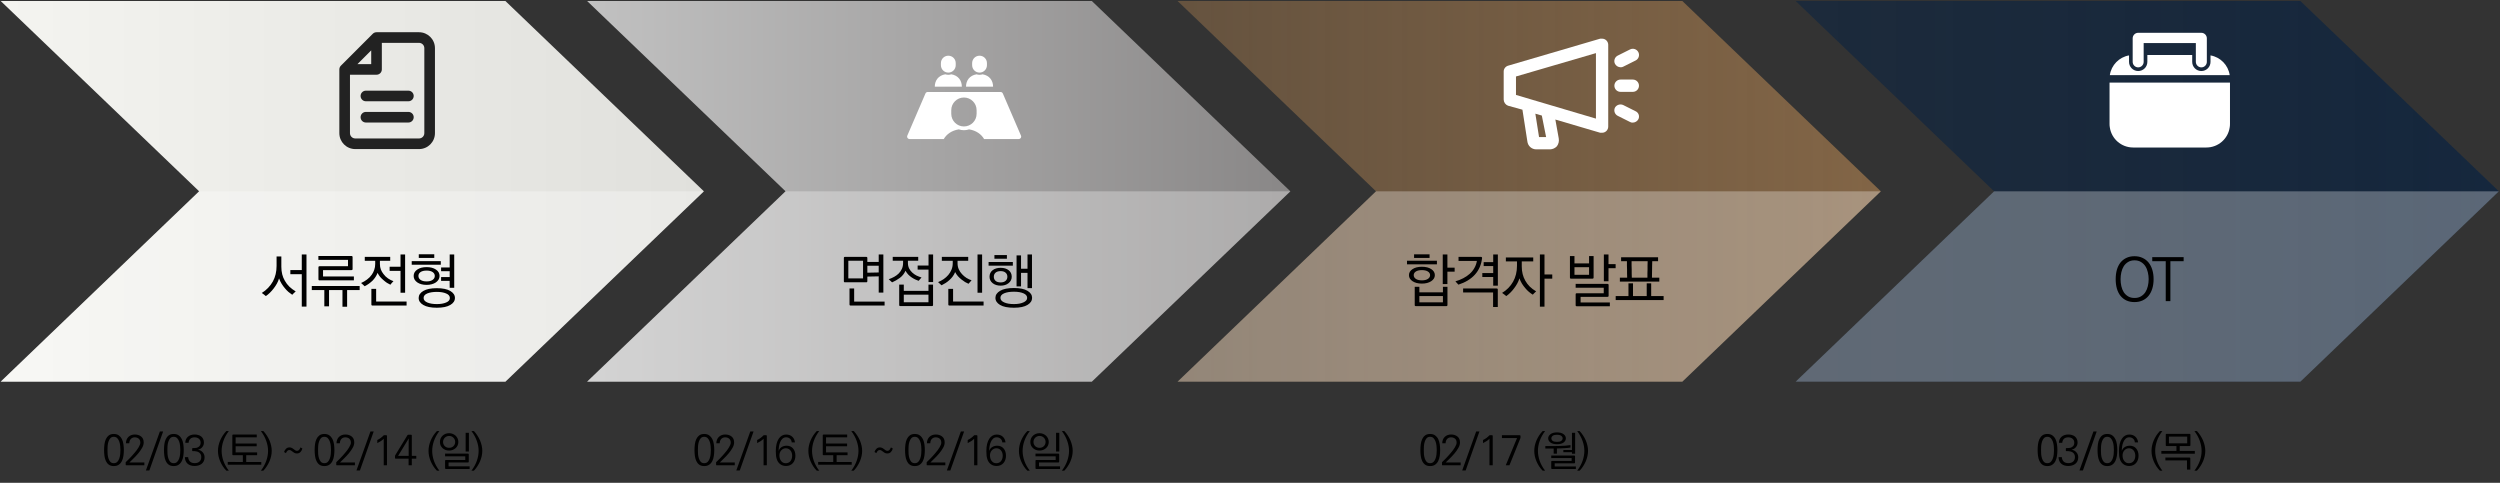 <svg width="2123" height="410" viewBox="0 0 2123 410" fill="none" xmlns="http://www.w3.org/2000/svg">
<rect x="0" y="0" width="2123" height="410" fill="#333333" stroke="none"/>
<path d="M597.739 162.46L597.694 162.5L429.196 324.093H0.602L169.06 162.5L169.105 162.46L0.602 0.868H429.196L597.739 162.46Z" fill="url(#paint0_linear_38_5)"/>
<path d="M1095.77 162.46L1095.73 162.5L927.186 324.093H498.592L667.05 162.5L667.095 162.46L498.592 0.868H927.186L1095.77 162.46Z" fill="url(#paint1_linear_38_5)"/>
<path d="M1597.2 162.46L1597.16 162.5L1428.65 324.093H1000.02L1168.48 162.5L1168.52 162.46L1000.02 0.868H1428.65L1597.2 162.46Z" fill="url(#paint2_linear_38_5)"/>
<path opacity="0.3" d="M597.694 162.5L429.196 324.092H0.602L169.06 162.5H597.694Z" fill="white"/>
<path opacity="0.3" d="M1095.73 162.5L927.186 324.092H498.592L667.05 162.5H1095.73Z" fill="white"/>
<path opacity="0.3" d="M1597.16 162.5L1428.65 324.092H1000.02L1168.48 162.5H1597.16Z" fill="white"/>
<path d="M2122.06 162.46L2122.02 162.5L1953.52 324.093H1524.88L1693.34 162.5L1693.39 162.46L1524.88 0.868H1953.52L2122.06 162.46Z" fill="url(#paint3_linear_38_5)"/>
<path opacity="0.3" d="M2122.02 162.5L1953.52 324.092H1524.88L1693.34 162.5H2122.02Z" fill="white"/>
<path d="M246.566 229.328H256.266V216.078H260.266V260.378H256.266V232.878H246.566V229.328ZM238.916 226.528C238.916 228.828 239.166 230.978 239.666 232.978C240.166 234.945 240.9 236.745 241.866 238.378C242.9 240.245 244.2 241.945 245.766 243.478C247.366 244.978 249.15 246.312 251.116 247.478C250.616 247.878 250.083 248.362 249.516 248.928C248.95 249.495 248.5 249.962 248.166 250.328C247.1 249.628 246.033 248.828 244.966 247.928C243.9 246.995 242.916 245.978 242.016 244.878C240.983 243.678 240.033 242.378 239.166 240.978C238.3 239.578 237.566 238.062 236.966 236.428C236.566 237.895 235.966 239.345 235.166 240.778C234.366 242.212 233.466 243.578 232.466 244.878C231.433 246.245 230.333 247.495 229.166 248.628C228 249.762 226.866 250.695 225.766 251.428C225.366 251.062 224.833 250.628 224.166 250.128C223.5 249.595 222.883 249.145 222.316 248.778C224.316 247.545 226.1 246.112 227.666 244.478C229.266 242.812 230.616 240.995 231.716 239.028C232.75 237.128 233.533 235.078 234.066 232.878C234.6 230.645 234.866 228.295 234.866 225.828V217.778H238.916V226.528ZM271.47 238.078C271.07 238.078 270.787 238.012 270.62 237.878C270.487 237.712 270.42 237.428 270.42 237.028V227.128C270.42 226.728 270.487 226.462 270.62 226.328C270.787 226.162 271.07 226.078 271.47 226.078H295.52V220.678H270.37V217.378H298.37C298.77 217.378 299.037 217.462 299.17 217.628C299.337 217.762 299.42 218.028 299.42 218.428V228.328C299.42 228.728 299.337 229.012 299.17 229.178C299.037 229.312 298.77 229.378 298.37 229.378H274.32V234.778H300.52V238.078H271.47ZM305.42 246.328H294.77V260.478H290.82V246.328H279.42V260.128H275.42V246.328H264.77V242.878H305.42V246.328ZM309.773 218.128H331.373V221.478H322.623V224.228C322.623 225.895 322.89 227.445 323.423 228.878C323.99 230.278 324.723 231.545 325.623 232.678C326.723 234.178 328.04 235.445 329.573 236.478C331.107 237.512 332.623 238.278 334.123 238.778C333.657 239.245 333.173 239.762 332.673 240.328C332.173 240.895 331.79 241.378 331.523 241.778C330.623 241.378 329.64 240.845 328.573 240.178C327.54 239.478 326.523 238.678 325.523 237.778C324.557 236.978 323.64 236.078 322.773 235.078C321.94 234.045 321.223 232.928 320.623 231.728C320.157 232.995 319.557 234.178 318.823 235.278C318.123 236.345 317.323 237.345 316.423 238.278C315.423 239.245 314.34 240.145 313.173 240.978C312.04 241.778 310.873 242.478 309.673 243.078C309.373 242.745 308.89 242.295 308.223 241.728C307.59 241.162 307.057 240.695 306.623 240.328C308.39 239.562 310.073 238.578 311.673 237.378C313.307 236.178 314.673 234.778 315.773 233.178C316.64 231.945 317.323 230.578 317.823 229.078C318.357 227.578 318.623 225.945 318.623 224.178V221.478H309.773V218.128ZM340.123 216.078H344.023V248.578H340.123V230.028H330.873V226.528H340.123V216.078ZM316.423 259.478C316.023 259.478 315.74 259.395 315.573 259.228C315.44 259.095 315.373 258.828 315.373 258.428V245.278H319.423V256.078H345.273V259.478H316.423ZM349.627 221.778H374.327V224.828H349.627V221.778ZM368.777 219.028H355.627V215.928H368.777V219.028ZM362.277 226.828C365.544 226.828 368.194 227.528 370.227 228.928C372.26 230.295 373.277 232.095 373.277 234.328C373.277 235.462 372.994 236.495 372.427 237.428C371.86 238.362 371.094 239.162 370.127 239.828C369.16 240.495 367.994 241.012 366.627 241.378C365.294 241.745 363.844 241.928 362.277 241.928C360.677 241.928 359.194 241.745 357.827 241.378C356.494 241.012 355.344 240.495 354.377 239.828C353.41 239.162 352.644 238.362 352.077 237.428C351.544 236.495 351.277 235.462 351.277 234.328C351.277 232.095 352.294 230.295 354.327 228.928C356.36 227.528 359.01 226.828 362.277 226.828ZM362.277 229.778C360.077 229.778 358.36 230.195 357.127 231.028C355.927 231.862 355.327 232.962 355.327 234.328C355.327 235.695 355.927 236.812 357.127 237.678C358.36 238.545 360.077 238.978 362.277 238.978C364.444 238.978 366.144 238.545 367.377 237.678C368.61 236.812 369.227 235.695 369.227 234.328C369.227 232.962 368.61 231.862 367.377 231.028C366.144 230.195 364.444 229.778 362.277 229.778ZM385.727 216.078V244.378H381.877L381.827 238.528H374.577V235.278H381.877V230.328H374.577V227.128H381.877V216.078H385.727ZM355.527 253.028C355.527 250.628 356.844 248.645 359.477 247.078C362.11 245.512 365.927 244.728 370.927 244.728C375.927 244.728 379.744 245.512 382.377 247.078C385.01 248.645 386.327 250.628 386.327 253.028C386.327 255.462 385.01 257.445 382.377 258.978C379.744 260.545 375.927 261.328 370.927 261.328C365.927 261.328 362.11 260.545 359.477 258.978C356.844 257.445 355.527 255.462 355.527 253.028ZM382.027 253.078C382.027 251.378 380.977 250.095 378.877 249.228C376.81 248.328 374.177 247.878 370.977 247.878C367.677 247.878 364.977 248.312 362.877 249.178C360.777 250.045 359.727 251.328 359.727 253.028C359.727 254.695 360.777 255.978 362.877 256.878C364.977 257.778 367.677 258.228 370.977 258.228C374.177 258.228 376.81 257.778 378.877 256.878C380.977 256.012 382.027 254.745 382.027 253.078Z" fill="black"/>
<path d="M732.901 236.428V221.428H720.401V236.428H732.901ZM722.451 259.478C722.051 259.478 721.767 259.395 721.601 259.228C721.467 259.095 721.401 258.828 721.401 258.428V244.978H725.351V256.128H751.201V259.478H722.451ZM736.551 219.178V222.428H746.201V216.078H750.151V248.478H746.201V234.678L736.551 234.878V238.678C736.551 239.078 736.467 239.362 736.301 239.528C736.167 239.662 735.901 239.728 735.501 239.728H717.651C717.251 239.728 716.967 239.662 716.801 239.528C716.667 239.362 716.601 239.078 716.601 238.678V219.178C716.601 218.778 716.667 218.512 716.801 218.378C716.967 218.212 717.251 218.128 717.651 218.128H735.501C735.901 218.128 736.167 218.212 736.301 218.378C736.467 218.512 736.551 218.778 736.551 219.178ZM736.551 225.678V231.578L746.201 231.378V225.678H736.551ZM780.104 238.478C779.204 238.178 778.254 237.795 777.254 237.328C776.254 236.862 775.254 236.295 774.254 235.628C773.254 234.962 772.288 234.162 771.354 233.228C770.454 232.295 769.654 231.195 768.954 229.928C767.888 232.362 766.288 234.378 764.154 235.978C762.021 237.545 759.821 238.812 757.554 239.778L754.704 237.128C756.338 236.562 757.888 235.878 759.354 235.078C760.854 234.245 762.154 233.278 763.254 232.178C764.354 231.045 765.238 229.745 765.904 228.278C766.571 226.778 766.904 225.078 766.904 223.178V221.428H758.104V218.128H779.754V221.428H771.004V223.328C771.004 225.028 771.338 226.562 772.004 227.928C772.671 229.262 773.554 230.428 774.654 231.428C775.754 232.462 776.988 233.328 778.354 234.028C779.754 234.695 781.154 235.228 782.554 235.628L780.104 238.478ZM779.254 225.478H788.504V216.078H792.404V239.528H788.504V228.928H779.254V225.478ZM767.504 256.678H788.454V250.228H767.504V256.678ZM792.354 258.878C792.354 259.278 792.271 259.545 792.104 259.678C791.971 259.845 791.704 259.928 791.304 259.928H764.654C764.254 259.928 763.971 259.845 763.804 259.678C763.671 259.545 763.604 259.278 763.604 258.878V241.678H767.504V246.978H788.454V241.678H792.354V258.878ZM822.208 221.478H813.158V223.678C813.158 225.478 813.508 227.162 814.208 228.728C814.908 230.262 815.824 231.628 816.958 232.828C818.091 234.062 819.358 235.128 820.758 236.028C822.191 236.895 823.624 237.562 825.058 238.028L822.458 240.978C821.591 240.612 820.624 240.128 819.558 239.528C818.524 238.895 817.491 238.162 816.458 237.328C815.391 236.495 814.391 235.562 813.458 234.528C812.524 233.462 811.741 232.295 811.108 231.028C810.608 232.328 809.941 233.545 809.108 234.678C808.308 235.778 807.391 236.795 806.358 237.728C805.324 238.695 804.208 239.562 803.008 240.328C801.841 241.062 800.691 241.712 799.558 242.278L796.608 239.578C798.274 238.878 799.858 238.028 801.358 237.028C802.858 235.995 804.174 234.812 805.308 233.478C806.441 232.145 807.341 230.662 808.008 229.028C808.708 227.362 809.058 225.545 809.058 223.578V221.478H799.808V218.128H822.208V221.478ZM830.108 248.578V216.078H834.008V248.578H830.108ZM806.358 259.478C805.958 259.478 805.674 259.395 805.508 259.228C805.374 259.095 805.308 258.828 805.308 258.428V245.278H809.358V256.078H835.258V259.478H806.358ZM839.511 222.478H860.111V225.578H839.511V222.478ZM855.061 219.728H844.461V216.628H855.061V219.728ZM849.761 227.428C852.561 227.428 854.828 228.112 856.561 229.478C858.295 230.845 859.161 232.678 859.161 234.978C859.161 237.212 858.261 239.045 856.461 240.478C854.695 241.878 852.461 242.578 849.761 242.578C847.028 242.578 844.761 241.878 842.961 240.478C841.195 239.045 840.311 237.212 840.311 234.978C840.311 232.678 841.178 230.845 842.911 229.478C844.678 228.112 846.961 227.428 849.761 227.428ZM849.761 230.228C847.895 230.228 846.461 230.662 845.461 231.528C844.461 232.395 843.961 233.562 843.961 235.028C843.961 236.462 844.461 237.628 845.461 238.528C846.461 239.395 847.895 239.828 849.761 239.828C851.528 239.828 852.911 239.395 853.911 238.528C854.945 237.628 855.461 236.462 855.461 235.028C855.461 233.562 854.945 232.395 853.911 231.528C852.911 230.662 851.528 230.228 849.761 230.228ZM867.061 216.878V228.228H872.561V216.078H876.361V244.678H872.561V231.728H867.061V243.228H863.261V216.878H867.061ZM845.311 252.928C845.311 250.528 846.628 248.545 849.261 246.978C851.928 245.378 855.845 244.578 861.011 244.578C866.111 244.578 869.961 245.378 872.561 246.978C875.161 248.545 876.461 250.528 876.461 252.928C876.461 255.362 875.161 257.362 872.561 258.928C869.961 260.528 866.111 261.328 861.011 261.328C855.778 261.328 851.845 260.528 849.211 258.928C846.611 257.362 845.311 255.362 845.311 252.928ZM849.561 252.928C849.561 254.562 850.611 255.845 852.711 256.778C854.811 257.745 857.578 258.228 861.011 258.228C864.345 258.228 867.045 257.745 869.111 256.778C871.211 255.845 872.261 254.578 872.261 252.978C872.261 251.278 871.211 249.978 869.111 249.078C867.045 248.178 864.345 247.728 861.011 247.728C857.578 247.728 854.811 248.178 852.711 249.078C850.611 249.978 849.561 251.262 849.561 252.928Z" fill="black"/>
<path d="M1194.83 221.428H1220.23V224.478H1194.83V221.428ZM1213.98 219.028H1200.83V215.978H1213.98V219.028ZM1207.48 226.528C1210.74 226.528 1213.39 227.195 1215.43 228.528C1217.46 229.862 1218.48 231.578 1218.48 233.678C1218.48 234.745 1218.19 235.712 1217.63 236.578C1217.06 237.445 1216.29 238.195 1215.33 238.828C1214.36 239.462 1213.19 239.962 1211.83 240.328C1210.49 240.662 1209.04 240.828 1207.48 240.828C1205.88 240.828 1204.39 240.662 1203.03 240.328C1201.69 239.962 1200.54 239.462 1199.58 238.828C1198.61 238.195 1197.84 237.445 1197.28 236.578C1196.74 235.712 1196.48 234.745 1196.48 233.678C1196.48 231.578 1197.49 229.862 1199.53 228.528C1201.56 227.195 1204.21 226.528 1207.48 226.528ZM1207.48 229.378C1205.28 229.378 1203.56 229.778 1202.33 230.578C1201.13 231.345 1200.53 232.378 1200.53 233.678C1200.53 234.945 1201.13 235.995 1202.33 236.828C1203.56 237.662 1205.28 238.078 1207.48 238.078C1209.64 238.078 1211.34 237.662 1212.58 236.828C1213.81 235.995 1214.43 234.945 1214.43 233.678C1214.43 232.378 1213.81 231.345 1212.58 230.578C1211.34 229.778 1209.64 229.378 1207.48 229.378ZM1229.13 216.078V227.328H1235.28V230.728H1229.13V241.228H1225.18V216.078H1229.13ZM1205.33 256.728H1225.33V251.428H1205.33V256.728ZM1201.38 258.928V243.578H1205.33V248.228H1225.33V243.578H1229.18V258.928C1229.18 259.328 1229.09 259.595 1228.93 259.728C1228.79 259.895 1228.53 259.978 1228.13 259.978H1202.43C1202.03 259.978 1201.74 259.895 1201.58 259.728C1201.44 259.595 1201.38 259.328 1201.38 258.928ZM1257.53 218.128C1257.93 218.128 1258.2 218.212 1258.33 218.378C1258.5 218.512 1258.58 218.778 1258.58 219.178C1257.95 224.745 1255.91 229.428 1252.48 233.228C1249.05 236.995 1244.38 239.828 1238.48 241.728L1235.93 238.928C1238.33 238.228 1240.55 237.345 1242.58 236.278C1244.65 235.212 1246.48 233.962 1248.08 232.528C1249.68 231.095 1251 229.462 1252.03 227.628C1253.1 225.795 1253.81 223.778 1254.18 221.578H1238.58V218.128H1257.53ZM1271.98 216.078V242.578H1268.03V235.228H1258.78V231.878H1268.03V225.928H1259.93V222.578H1268.03V216.078H1271.98ZM1270.88 244.978C1271.28 244.978 1271.55 245.062 1271.68 245.228C1271.85 245.362 1271.93 245.628 1271.93 246.028V260.678H1267.93V248.378H1242.48V244.978H1270.88ZM1278.78 218.628H1302.03V221.978H1292.28V226.278C1292.28 228.578 1292.53 230.728 1293.03 232.728C1293.53 234.728 1294.27 236.578 1295.23 238.278C1296.23 240.112 1297.5 241.795 1299.03 243.328C1300.6 244.862 1302.42 246.228 1304.48 247.428C1304.05 247.795 1303.55 248.262 1302.98 248.828C1302.42 249.395 1301.97 249.862 1301.63 250.228C1300.5 249.528 1299.4 248.728 1298.33 247.828C1297.27 246.928 1296.28 245.928 1295.38 244.828C1294.32 243.628 1293.35 242.328 1292.48 240.928C1291.62 239.495 1290.88 237.978 1290.28 236.378C1289.85 237.878 1289.23 239.345 1288.43 240.778C1287.67 242.178 1286.78 243.528 1285.78 244.828C1284.78 246.195 1283.7 247.445 1282.53 248.578C1281.37 249.712 1280.23 250.662 1279.13 251.428C1278.67 251.028 1278.1 250.578 1277.43 250.078C1276.8 249.578 1276.18 249.128 1275.58 248.728C1277.58 247.528 1279.37 246.128 1280.93 244.528C1282.5 242.928 1283.83 241.145 1284.93 239.178C1286 237.278 1286.82 235.195 1287.38 232.928C1287.95 230.662 1288.23 228.228 1288.23 225.628V221.978H1278.78V218.628ZM1311.58 260.428H1307.68V216.078H1311.58V233.078H1318.18V236.628H1311.58V260.428ZM1337.04 233.378H1349.44V226.928H1337.04V233.378ZM1353.29 235.578C1353.29 235.978 1353.2 236.262 1353.04 236.428C1352.9 236.562 1352.64 236.628 1352.24 236.628H1334.24C1333.84 236.628 1333.55 236.562 1333.39 236.428C1333.25 236.262 1333.19 235.978 1333.19 235.578V217.478H1337.04V223.678H1349.44V217.478H1353.29V235.578ZM1371.99 227.778H1365.94V238.878H1361.99V216.078H1365.94V224.328H1371.99V227.778ZM1338.04 241.078H1364.99C1365.39 241.078 1365.65 241.162 1365.79 241.328C1365.95 241.462 1366.04 241.728 1366.04 242.128V251.028C1366.04 251.428 1365.95 251.712 1365.79 251.878C1365.65 252.012 1365.39 252.078 1364.99 252.078H1342.24V256.878H1367.09V260.078H1339.09C1338.69 260.078 1338.4 259.995 1338.24 259.828C1338.1 259.695 1338.04 259.428 1338.04 259.028V250.078C1338.04 249.678 1338.1 249.412 1338.24 249.278C1338.4 249.112 1338.69 249.028 1339.09 249.028H1361.89V244.328H1338.04V241.078ZM1399.19 221.828H1385.54C1385.54 223.128 1385.54 224.345 1385.54 225.478C1385.57 226.612 1385.61 227.728 1385.64 228.828C1385.64 229.928 1385.64 231.045 1385.64 232.178C1385.67 233.312 1385.71 234.512 1385.74 235.778H1398.99C1398.99 234.512 1398.99 233.312 1398.99 232.178C1399.02 231.045 1399.06 229.928 1399.09 228.828C1399.09 227.728 1399.09 226.612 1399.09 225.478C1399.12 224.345 1399.16 223.128 1399.19 221.828ZM1398.39 240.628H1402.19V251.428H1412.74V254.828H1372.04V251.428H1382.89V240.628H1386.74V251.428H1398.39V240.628ZM1375.59 239.128V235.778H1381.79C1381.76 234.512 1381.72 233.312 1381.69 232.178C1381.69 231.045 1381.69 229.928 1381.69 228.828C1381.66 227.728 1381.62 226.612 1381.59 225.478C1381.59 224.345 1381.59 223.128 1381.59 221.828H1376.64V218.478H1408.04V221.828H1403.09C1403.06 223.128 1403.02 224.345 1402.99 225.478C1402.99 226.612 1402.97 227.728 1402.94 228.828C1402.94 229.928 1402.92 231.045 1402.89 232.178C1402.86 233.312 1402.84 234.512 1402.84 235.778H1409.09V239.128H1375.59Z" fill="black"/>
<path d="M1800.79 237.078C1800.79 239.112 1801.01 241.095 1801.44 243.028C1801.87 244.928 1802.56 246.628 1803.49 248.128C1804.46 249.595 1805.69 250.778 1807.19 251.678C1808.69 252.578 1810.51 253.028 1812.64 253.028C1814.77 253.028 1816.59 252.578 1818.09 251.678C1819.62 250.778 1820.87 249.595 1821.84 248.128C1822.81 246.628 1823.51 244.928 1823.94 243.028C1824.41 241.095 1824.64 239.112 1824.64 237.078C1824.64 235.078 1824.41 233.128 1823.94 231.228C1823.51 229.295 1822.81 227.578 1821.84 226.078C1820.87 224.578 1819.62 223.378 1818.09 222.478C1816.59 221.545 1814.77 221.078 1812.64 221.078C1810.51 221.078 1808.69 221.545 1807.19 222.478C1805.69 223.378 1804.46 224.578 1803.49 226.078C1802.56 227.578 1801.87 229.295 1801.44 231.228C1801.01 233.128 1800.79 235.078 1800.79 237.078ZM1828.84 237.078C1828.84 239.978 1828.47 242.628 1827.74 245.028C1827.01 247.428 1825.96 249.478 1824.59 251.178C1823.22 252.878 1821.52 254.195 1819.49 255.128C1817.49 256.062 1815.19 256.528 1812.59 256.528C1809.99 256.528 1807.69 256.062 1805.69 255.128C1803.72 254.195 1802.06 252.878 1800.69 251.178C1799.36 249.478 1798.34 247.428 1797.64 245.028C1796.97 242.628 1796.64 239.978 1796.64 237.078C1796.64 234.178 1796.97 231.528 1797.64 229.128C1798.34 226.728 1799.36 224.678 1800.69 222.978C1802.06 221.278 1803.72 219.962 1805.69 219.028C1807.69 218.062 1809.99 217.578 1812.59 217.578C1815.19 217.578 1817.49 218.062 1819.49 219.028C1821.52 219.962 1823.22 221.278 1824.59 222.978C1825.96 224.678 1827.01 226.728 1827.74 229.128C1828.47 231.528 1828.84 234.178 1828.84 237.078ZM1839.14 255.728V221.828H1827.69V218.378H1854.34V221.828H1843.09V255.728H1839.14Z" fill="black"/>
<path d="M1738.61 370.935C1737.35 370.935 1736.36 371.343 1735.64 372.16C1734.94 372.977 1734.41 373.957 1734.06 375.1C1733.69 376.267 1733.46 377.503 1733.36 378.81C1733.29 380.093 1733.26 381.225 1733.26 382.205C1733.26 383.185 1733.29 384.317 1733.36 385.6C1733.46 386.86 1733.69 388.073 1734.06 389.24C1734.41 390.383 1734.94 391.352 1735.64 392.145C1736.36 392.938 1737.35 393.335 1738.61 393.335C1739.87 393.335 1740.88 392.938 1741.62 392.145C1742.37 391.352 1742.93 390.383 1743.3 389.24C1743.7 388.073 1743.96 386.86 1744.07 385.6C1744.19 384.317 1744.25 383.185 1744.25 382.205C1744.25 381.225 1744.19 380.093 1744.07 378.81C1743.96 377.503 1743.7 376.267 1743.3 375.1C1742.93 373.957 1742.37 372.977 1741.62 372.16C1740.88 371.343 1739.87 370.935 1738.61 370.935ZM1738.61 368.52C1740.36 368.52 1741.79 368.928 1742.88 369.745C1744 370.562 1744.88 371.612 1745.51 372.895C1746.14 374.202 1746.57 375.672 1746.8 377.305C1747.04 378.938 1747.15 380.572 1747.15 382.205C1747.15 383.862 1747.04 385.495 1746.8 387.105C1746.57 388.715 1746.14 390.173 1745.51 391.48C1744.88 392.763 1744 393.802 1742.88 394.595C1741.79 395.388 1740.36 395.785 1738.61 395.785C1736.89 395.785 1735.47 395.388 1734.38 394.595C1733.3 393.802 1732.48 392.763 1731.89 391.48C1731.29 390.173 1730.88 388.715 1730.67 387.105C1730.46 385.495 1730.35 383.862 1730.35 382.205C1730.35 380.572 1730.46 378.938 1730.67 377.305C1730.88 375.672 1731.29 374.202 1731.89 372.895C1732.48 371.612 1733.3 370.562 1734.38 369.745C1735.47 368.928 1736.89 368.52 1738.61 368.52ZM1762.04 388.05C1762.04 387.187 1761.88 386.452 1761.55 385.845C1761.23 385.215 1760.8 384.702 1760.26 384.305C1759.7 383.908 1759.07 383.617 1758.37 383.43C1757.69 383.243 1756.99 383.127 1756.27 383.08H1754.87C1754.59 383.08 1754.43 383.057 1754.38 383.01C1754.33 382.94 1754.31 382.777 1754.31 382.52V381.225C1754.31 380.945 1754.33 380.758 1754.38 380.665C1754.43 380.572 1754.59 380.525 1754.87 380.525H1756.02C1756.72 380.525 1757.4 380.443 1758.05 380.28C1758.73 380.093 1759.31 379.813 1759.8 379.44C1760.32 379.09 1760.73 378.635 1761.03 378.075C1761.33 377.492 1761.48 376.792 1761.48 375.975C1761.48 374.505 1760.99 373.373 1760.01 372.58C1759.06 371.787 1757.84 371.39 1756.37 371.39C1754.86 371.39 1753.66 371.787 1752.77 372.58C1751.91 373.373 1751.4 374.517 1751.26 376.01H1748.46C1748.49 373.84 1749.23 372.125 1750.7 370.865C1752.17 369.605 1754.1 368.975 1756.48 368.975C1757.51 368.975 1758.49 369.115 1759.42 369.395C1760.38 369.652 1761.22 370.06 1761.94 370.62C1762.64 371.18 1763.2 371.892 1763.62 372.755C1764.06 373.618 1764.28 374.645 1764.28 375.835C1764.28 377.305 1763.81 378.612 1762.85 379.755C1761.89 380.898 1760.64 381.61 1759.1 381.89C1760.81 382.123 1762.18 382.847 1763.23 384.06C1764.31 385.25 1764.84 386.685 1764.84 388.365C1764.84 389.672 1764.6 390.792 1764.11 391.725C1763.64 392.635 1763.01 393.393 1762.22 394C1761.43 394.583 1760.52 395.015 1759.49 395.295C1758.46 395.575 1757.41 395.715 1756.34 395.715C1753.82 395.715 1751.82 395.05 1750.35 393.72C1748.91 392.39 1748.16 390.547 1748.11 388.19H1750.88C1751.04 389.87 1751.59 391.142 1752.52 392.005C1753.48 392.868 1754.79 393.3 1756.44 393.3C1758.17 393.3 1759.54 392.845 1760.54 391.935C1761.54 391.025 1762.04 389.73 1762.04 388.05ZM1768.82 399.495H1765.88L1777.74 366.42H1780.51L1768.82 399.495ZM1789.48 370.935C1788.22 370.935 1787.22 371.343 1786.5 372.16C1785.8 372.977 1785.28 373.957 1784.93 375.1C1784.55 376.267 1784.32 377.503 1784.23 378.81C1784.16 380.093 1784.12 381.225 1784.12 382.205C1784.12 383.185 1784.16 384.317 1784.23 385.6C1784.32 386.86 1784.55 388.073 1784.93 389.24C1785.28 390.383 1785.8 391.352 1786.5 392.145C1787.22 392.938 1788.22 393.335 1789.48 393.335C1790.74 393.335 1791.74 392.938 1792.49 392.145C1793.23 391.352 1793.79 390.383 1794.17 389.24C1794.56 388.073 1794.82 386.86 1794.94 385.6C1795.05 384.317 1795.11 383.185 1795.11 382.205C1795.11 381.225 1795.05 380.093 1794.94 378.81C1794.82 377.503 1794.56 376.267 1794.17 375.1C1793.79 373.957 1793.23 372.977 1792.49 372.16C1791.74 371.343 1790.74 370.935 1789.48 370.935ZM1789.48 368.52C1791.23 368.52 1792.65 368.928 1793.75 369.745C1794.87 370.562 1795.74 371.612 1796.37 372.895C1797 374.202 1797.43 375.672 1797.67 377.305C1797.9 378.938 1798.02 380.572 1798.02 382.205C1798.02 383.862 1797.9 385.495 1797.67 387.105C1797.43 388.715 1797 390.173 1796.37 391.48C1795.74 392.763 1794.87 393.802 1793.75 394.595C1792.65 395.388 1791.23 395.785 1789.48 395.785C1787.75 395.785 1786.34 395.388 1785.24 394.595C1784.17 393.802 1783.34 392.763 1782.76 391.48C1782.15 390.173 1781.74 388.715 1781.53 387.105C1781.32 385.495 1781.22 383.862 1781.22 382.205C1781.22 380.572 1781.32 378.938 1781.53 377.305C1781.74 375.672 1782.15 374.202 1782.76 372.895C1783.34 371.612 1784.17 370.562 1785.24 369.745C1786.34 368.928 1787.75 368.52 1789.48 368.52ZM1807.87 380.665C1807.07 380.665 1806.34 380.84 1805.66 381.19C1805.01 381.517 1804.45 381.948 1803.98 382.485C1803.49 383.045 1803.12 383.687 1802.86 384.41C1802.61 385.133 1802.48 385.892 1802.48 386.685C1802.48 387.642 1802.59 388.528 1802.83 389.345C1803.08 390.162 1803.45 390.862 1803.91 391.445C1804.38 392.052 1804.94 392.53 1805.59 392.88C1806.25 393.207 1806.98 393.37 1807.8 393.37C1809.55 393.37 1810.9 392.763 1811.86 391.55C1812.81 390.313 1813.29 388.797 1813.29 387C1813.29 386.16 1813.18 385.355 1812.94 384.585C1812.71 383.815 1812.36 383.15 1811.89 382.59C1811.45 382.007 1810.89 381.54 1810.21 381.19C1809.54 380.84 1808.75 380.665 1807.87 380.665ZM1799.4 383.15C1799.4 380.817 1799.61 378.775 1800.03 377.025C1800.47 375.252 1801.09 373.77 1801.88 372.58C1802.65 371.413 1803.57 370.527 1804.65 369.92C1805.72 369.313 1806.89 369.01 1808.15 369.01C1810.27 369.01 1812 369.617 1813.33 370.83C1814.66 372.02 1815.44 373.63 1815.67 375.66H1812.91C1812.84 374.353 1812.35 373.315 1811.44 372.545C1810.53 371.752 1809.44 371.355 1808.18 371.355C1806.95 371.355 1805.92 371.74 1805.1 372.51C1804.29 373.28 1803.63 374.248 1803.14 375.415C1802.65 376.558 1802.3 377.807 1802.09 379.16C1801.91 380.513 1801.81 381.773 1801.81 382.94C1802.33 381.447 1803.19 380.338 1804.4 379.615C1805.62 378.868 1807 378.495 1808.57 378.495C1810.88 378.495 1812.7 379.277 1814.03 380.84C1815.38 382.403 1816.06 384.48 1816.06 387.07C1816.06 388.283 1815.87 389.415 1815.5 390.465C1815.15 391.515 1814.62 392.437 1813.92 393.23C1813.25 394 1812.42 394.607 1811.44 395.05C1810.46 395.493 1809.35 395.715 1808.11 395.715C1806.18 395.715 1804.53 395.202 1803.18 394.175C1801.85 393.172 1800.91 391.888 1800.38 390.325C1800.03 389.368 1799.77 388.342 1799.61 387.245C1799.47 386.125 1799.4 384.76 1799.4 383.15ZM1827.07 382.87C1827.07 381.447 1827.22 379.988 1827.52 378.495C1827.85 377.002 1828.31 375.52 1828.92 374.05C1829.55 372.603 1830.3 371.203 1831.16 369.85C1832.05 368.497 1833.05 367.237 1834.17 366.07H1836.27C1834.19 368.8 1832.65 371.612 1831.65 374.505C1830.67 377.375 1830.18 380.163 1830.18 382.87C1830.18 385.6 1830.67 388.412 1831.65 391.305C1832.65 394.175 1834.19 396.963 1836.27 399.67H1834.17C1833.05 398.527 1832.05 397.278 1831.16 395.925C1830.3 394.572 1829.55 393.16 1828.92 391.69C1828.31 390.243 1827.85 388.773 1827.52 387.28C1827.22 385.787 1827.07 384.317 1827.07 382.87ZM1841.86 376.465H1857.36V370.76H1841.86V376.465ZM1859.36 378.775H1851.03V382.94H1863.84V385.32H1835.42V382.94H1848.23V378.775H1839.9C1839.62 378.775 1839.42 378.728 1839.3 378.635C1839.21 378.518 1839.16 378.32 1839.16 378.04V369.15C1839.16 368.87 1839.21 368.683 1839.3 368.59C1839.42 368.473 1839.62 368.415 1839.9 368.415H1859.36C1859.64 368.415 1859.82 368.473 1859.92 368.59C1860.03 368.683 1860.09 368.87 1860.09 369.15V378.04C1860.09 378.32 1860.03 378.518 1859.92 378.635C1859.82 378.728 1859.64 378.775 1859.36 378.775ZM1859.29 388.54C1859.57 388.54 1859.75 388.598 1859.85 388.715C1859.96 388.808 1860.02 388.995 1860.02 389.275V398.76H1857.19V390.955H1838.85V388.54H1859.29ZM1872.73 382.87C1872.73 384.317 1872.56 385.787 1872.24 387.28C1871.91 388.773 1871.44 390.243 1870.84 391.69C1870.21 393.16 1869.45 394.572 1868.56 395.925C1867.7 397.278 1866.72 398.527 1865.62 399.67H1863.52C1865.58 396.963 1867.1 394.175 1868.11 391.305C1869.11 388.412 1869.61 385.6 1869.61 382.87C1869.61 380.163 1869.11 377.375 1868.11 374.505C1867.1 371.612 1865.58 368.8 1863.52 366.07H1865.62C1866.72 367.237 1867.7 368.497 1868.56 369.85C1869.45 371.203 1870.21 372.603 1870.84 374.05C1871.44 375.52 1871.91 377.002 1872.24 378.495C1872.56 379.988 1872.73 381.447 1872.73 382.87Z" fill="black"/>
<path d="M1214.44 370.935C1213.18 370.935 1212.19 371.343 1211.47 372.16C1210.77 372.977 1210.24 373.957 1209.89 375.1C1209.52 376.267 1209.29 377.503 1209.19 378.81C1209.12 380.093 1209.09 381.225 1209.09 382.205C1209.09 383.185 1209.12 384.317 1209.19 385.6C1209.29 386.86 1209.52 388.073 1209.89 389.24C1210.24 390.383 1210.77 391.352 1211.47 392.145C1212.19 392.938 1213.18 393.335 1214.44 393.335C1215.7 393.335 1216.71 392.938 1217.45 392.145C1218.2 391.352 1218.76 390.383 1219.13 389.24C1219.53 388.073 1219.79 386.86 1219.9 385.6C1220.02 384.317 1220.08 383.185 1220.08 382.205C1220.08 381.225 1220.02 380.093 1219.9 378.81C1219.79 377.503 1219.53 376.267 1219.13 375.1C1218.76 373.957 1218.2 372.977 1217.45 372.16C1216.71 371.343 1215.7 370.935 1214.44 370.935ZM1214.44 368.52C1216.19 368.52 1217.62 368.928 1218.71 369.745C1219.83 370.562 1220.71 371.612 1221.34 372.895C1221.97 374.202 1222.4 375.672 1222.63 377.305C1222.87 378.938 1222.98 380.572 1222.98 382.205C1222.98 383.862 1222.87 385.495 1222.63 387.105C1222.4 388.715 1221.97 390.173 1221.34 391.48C1220.71 392.763 1219.83 393.802 1218.71 394.595C1217.62 395.388 1216.19 395.785 1214.44 395.785C1212.72 395.785 1211.3 395.388 1210.21 394.595C1209.13 393.802 1208.31 392.763 1207.72 391.48C1207.12 390.173 1206.71 388.715 1206.5 387.105C1206.29 385.495 1206.18 383.862 1206.18 382.205C1206.18 380.572 1206.29 378.938 1206.5 377.305C1206.71 375.672 1207.12 374.202 1207.72 372.895C1208.31 371.612 1209.13 370.562 1210.21 369.745C1211.3 368.928 1212.72 368.52 1214.44 368.52ZM1224.54 392.495C1224.94 392.122 1225.41 391.655 1225.97 391.095C1226.56 390.535 1227.19 389.917 1227.86 389.24C1228.52 388.563 1229.19 387.84 1229.89 387.07C1230.59 386.3 1231.28 385.507 1231.96 384.69C1232.64 383.897 1233.28 383.103 1233.88 382.31C1234.49 381.493 1235.02 380.712 1235.46 379.965C1235.93 379.195 1236.29 378.472 1236.54 377.795C1236.82 377.118 1236.96 376.5 1236.96 375.94C1236.96 374.423 1236.52 373.292 1235.63 372.545C1234.75 371.775 1233.6 371.39 1232.2 371.39C1230.85 371.39 1229.74 371.857 1228.88 372.79C1228.04 373.723 1227.62 374.937 1227.62 376.43H1224.75C1224.75 375.31 1224.94 374.295 1225.31 373.385C1225.68 372.452 1226.21 371.658 1226.88 371.005C1227.56 370.352 1228.35 369.85 1229.26 369.5C1230.2 369.15 1231.2 368.975 1232.27 368.975C1234.42 368.975 1236.22 369.547 1237.66 370.69C1239.11 371.833 1239.83 373.513 1239.83 375.73C1239.83 377.223 1239.37 378.775 1238.43 380.385C1237.52 381.995 1236.43 383.558 1235.14 385.075C1233.86 386.592 1232.53 388.015 1231.15 389.345C1229.78 390.675 1228.63 391.795 1227.72 392.705H1240.39V395.12H1225.03C1224.82 395.12 1224.68 395.085 1224.61 395.015C1224.56 394.945 1224.54 394.805 1224.54 394.595V392.495ZM1244.65 399.495H1241.71L1253.57 366.42H1256.34L1244.65 399.495ZM1267.62 370.235V395.12H1264.85V372.58C1264.22 373.257 1263.43 373.91 1262.47 374.54C1261.54 375.147 1260.51 375.73 1259.39 376.29V373.63C1260.39 373.187 1261.36 372.615 1262.3 371.915C1263.23 371.215 1264.12 370.433 1264.96 369.57H1266.95C1267.21 369.57 1267.38 369.617 1267.48 369.71C1267.57 369.803 1267.62 369.978 1267.62 370.235ZM1290.94 372.545L1281.81 395.12H1278.69L1288.28 371.985H1275.44V369.57H1290.56C1290.79 369.57 1290.95 369.628 1291.05 369.745C1291.16 369.838 1291.22 370.002 1291.22 370.235V371.565C1291.22 371.752 1291.19 371.927 1291.12 372.09C1291.07 372.253 1291.01 372.405 1290.94 372.545ZM1302.9 382.87C1302.9 381.447 1303.05 379.988 1303.35 378.495C1303.68 377.002 1304.14 375.52 1304.75 374.05C1305.38 372.603 1306.13 371.203 1306.99 369.85C1307.88 368.497 1308.88 367.237 1310 366.07H1312.1C1310.02 368.8 1308.48 371.612 1307.48 374.505C1306.5 377.375 1306.01 380.163 1306.01 382.87C1306.01 385.6 1306.5 388.412 1307.48 391.305C1308.48 394.175 1310.02 396.963 1312.1 399.67H1310C1308.88 398.527 1307.88 397.278 1306.99 395.925C1306.13 394.572 1305.38 393.16 1304.75 391.69C1304.14 390.243 1303.68 388.773 1303.35 387.28C1303.05 385.787 1302.9 384.317 1302.9 382.87ZM1322.2 367.19C1324.58 367.19 1326.42 367.68 1327.73 368.66C1329.06 369.64 1329.73 370.83 1329.73 372.23C1329.73 373.677 1329.06 374.878 1327.73 375.835C1326.42 376.768 1324.58 377.235 1322.2 377.235C1319.82 377.235 1317.98 376.757 1316.67 375.8C1315.36 374.82 1314.71 373.63 1314.71 372.23C1314.71 370.9 1315.36 369.733 1316.67 368.73C1317.98 367.703 1319.82 367.19 1322.2 367.19ZM1317.41 372.23C1317.41 373.047 1317.77 373.758 1318.49 374.365C1319.24 374.948 1320.47 375.24 1322.2 375.24C1323.88 375.24 1325.09 374.948 1325.84 374.365C1326.61 373.758 1327 373.047 1327 372.23C1327 371.413 1326.61 370.713 1325.84 370.13C1325.09 369.523 1323.88 369.22 1322.2 369.22C1320.45 369.22 1319.21 369.523 1318.49 370.13C1317.77 370.737 1317.41 371.437 1317.41 372.23ZM1327.59 382.135H1334.91V367.54H1337.6V385.32H1334.91V384.025H1327.59V382.135ZM1312.3 378.81H1315.62C1316.74 378.81 1318.08 378.81 1319.65 378.81C1321.21 378.787 1322.82 378.752 1324.48 378.705C1326.16 378.658 1327.79 378.577 1329.38 378.46C1330.99 378.343 1332.41 378.18 1333.65 377.97V380.07C1332.99 380.187 1332.21 380.292 1331.3 380.385C1330.41 380.455 1329.46 380.525 1328.43 380.595C1327.4 380.665 1326.34 380.723 1325.25 380.77C1324.17 380.817 1323.13 380.84 1322.13 380.84V385.25H1319.37V380.91H1312.3V378.81ZM1336.8 393.44H1320.24V396.1H1338.23V398.27H1318.04C1317.76 398.27 1317.56 398.212 1317.44 398.095C1317.35 398.002 1317.3 397.815 1317.3 397.535V392.145C1317.3 391.865 1317.35 391.678 1317.44 391.585C1317.56 391.468 1317.76 391.41 1318.04 391.41H1334.63V388.995H1317.3V386.825H1336.8C1337.08 386.825 1337.26 386.883 1337.36 387C1337.47 387.093 1337.53 387.28 1337.53 387.56V392.705C1337.53 392.985 1337.47 393.183 1337.36 393.3C1337.26 393.393 1337.08 393.44 1336.8 393.44ZM1348.56 382.87C1348.56 384.317 1348.4 385.787 1348.07 387.28C1347.74 388.773 1347.28 390.243 1346.67 391.69C1346.04 393.16 1345.28 394.572 1344.39 395.925C1343.53 397.278 1342.55 398.527 1341.45 399.67H1339.35C1341.41 396.963 1342.94 394.175 1343.94 391.305C1344.94 388.412 1345.44 385.6 1345.44 382.87C1345.44 380.163 1344.94 377.375 1343.94 374.505C1342.94 371.612 1341.41 368.8 1339.35 366.07H1341.45C1342.55 367.237 1343.53 368.497 1344.39 369.85C1345.28 371.203 1346.04 372.603 1346.67 374.05C1347.28 375.52 1347.74 377.002 1348.07 378.495C1348.4 379.988 1348.56 381.447 1348.56 382.87Z" fill="black"/>
<path d="M598.017 370.935C596.757 370.935 595.766 371.343 595.042 372.16C594.342 372.977 593.817 373.957 593.467 375.1C593.094 376.267 592.861 377.503 592.767 378.81C592.697 380.093 592.662 381.225 592.662 382.205C592.662 383.185 592.697 384.317 592.767 385.6C592.861 386.86 593.094 388.073 593.467 389.24C593.817 390.383 594.342 391.352 595.042 392.145C595.766 392.938 596.757 393.335 598.017 393.335C599.277 393.335 600.281 392.938 601.027 392.145C601.774 391.352 602.334 390.383 602.707 389.24C603.104 388.073 603.361 386.86 603.477 385.6C603.594 384.317 603.652 383.185 603.652 382.205C603.652 381.225 603.594 380.093 603.477 378.81C603.361 377.503 603.104 376.267 602.707 375.1C602.334 373.957 601.774 372.977 601.027 372.16C600.281 371.343 599.277 370.935 598.017 370.935ZM598.017 368.52C599.767 368.52 601.191 368.928 602.287 369.745C603.407 370.562 604.282 371.612 604.912 372.895C605.542 374.202 605.974 375.672 606.207 377.305C606.441 378.938 606.557 380.572 606.557 382.205C606.557 383.862 606.441 385.495 606.207 387.105C605.974 388.715 605.542 390.173 604.912 391.48C604.282 392.763 603.407 393.802 602.287 394.595C601.191 395.388 599.767 395.785 598.017 395.785C596.291 395.785 594.879 395.388 593.782 394.595C592.709 393.802 591.881 392.763 591.297 391.48C590.691 390.173 590.282 388.715 590.072 387.105C589.862 385.495 589.757 383.862 589.757 382.205C589.757 380.572 589.862 378.938 590.072 377.305C590.282 375.672 590.691 374.202 591.297 372.895C591.881 371.612 592.709 370.562 593.782 369.745C594.879 368.928 596.291 368.52 598.017 368.52ZM608.114 392.495C608.511 392.122 608.989 391.655 609.549 391.095C610.132 390.535 610.762 389.917 611.439 389.24C612.092 388.563 612.769 387.84 613.469 387.07C614.169 386.3 614.857 385.507 615.534 384.69C616.211 383.897 616.852 383.103 617.459 382.31C618.066 381.493 618.591 380.712 619.034 379.965C619.501 379.195 619.862 378.472 620.119 377.795C620.399 377.118 620.539 376.5 620.539 375.94C620.539 374.423 620.096 373.292 619.209 372.545C618.322 371.775 617.179 371.39 615.779 371.39C614.426 371.39 613.317 371.857 612.454 372.79C611.614 373.723 611.194 374.937 611.194 376.43H608.324C608.324 375.31 608.511 374.295 608.884 373.385C609.257 372.452 609.782 371.658 610.459 371.005C611.136 370.352 611.929 369.85 612.839 369.5C613.772 369.15 614.776 368.975 615.849 368.975C617.996 368.975 619.792 369.547 621.239 370.69C622.686 371.833 623.409 373.513 623.409 375.73C623.409 377.223 622.942 378.775 622.009 380.385C621.099 381.995 620.002 383.558 618.719 385.075C617.436 386.592 616.106 388.015 614.729 389.345C613.352 390.675 612.209 391.795 611.299 392.705H623.969V395.12H608.604C608.394 395.12 608.254 395.085 608.184 395.015C608.137 394.945 608.114 394.805 608.114 394.595V392.495ZM628.221 399.495H625.281L637.146 366.42H639.911L628.221 399.495ZM651.191 370.235V395.12H648.426V372.58C647.796 373.257 647.002 373.91 646.046 374.54C645.112 375.147 644.086 375.73 642.966 376.29V373.63C643.969 373.187 644.937 372.615 645.871 371.915C646.804 371.215 647.691 370.433 648.531 369.57H650.526C650.782 369.57 650.957 369.617 651.051 369.71C651.144 369.803 651.191 369.978 651.191 370.235ZM667.272 380.665C666.479 380.665 665.744 380.84 665.067 381.19C664.414 381.517 663.854 381.948 663.387 382.485C662.897 383.045 662.524 383.687 662.267 384.41C662.011 385.133 661.882 385.892 661.882 386.685C661.882 387.642 661.999 388.528 662.232 389.345C662.489 390.162 662.851 390.862 663.317 391.445C663.784 392.052 664.344 392.53 664.997 392.88C665.651 393.207 666.386 393.37 667.202 393.37C668.952 393.37 670.306 392.763 671.262 391.55C672.219 390.313 672.697 388.797 672.697 387C672.697 386.16 672.581 385.355 672.347 384.585C672.114 383.815 671.764 383.15 671.297 382.59C670.854 382.007 670.294 381.54 669.617 381.19C668.941 380.84 668.159 380.665 667.272 380.665ZM658.802 383.15C658.802 380.817 659.012 378.775 659.432 377.025C659.876 375.252 660.494 373.77 661.287 372.58C662.057 371.413 662.979 370.527 664.052 369.92C665.126 369.313 666.292 369.01 667.552 369.01C669.676 369.01 671.402 369.617 672.732 370.83C674.062 372.02 674.844 373.63 675.077 375.66H672.312C672.242 374.353 671.752 373.315 670.842 372.545C669.932 371.752 668.847 371.355 667.587 371.355C666.351 371.355 665.324 371.74 664.507 372.51C663.691 373.28 663.037 374.248 662.547 375.415C662.057 376.558 661.707 377.807 661.497 379.16C661.311 380.513 661.217 381.773 661.217 382.94C661.731 381.447 662.594 380.338 663.807 379.615C665.021 378.868 666.409 378.495 667.972 378.495C670.282 378.495 672.102 379.277 673.432 380.84C674.786 382.403 675.462 384.48 675.462 387.07C675.462 388.283 675.276 389.415 674.902 390.465C674.552 391.515 674.027 392.437 673.327 393.23C672.651 394 671.822 394.607 670.842 395.05C669.862 395.493 668.754 395.715 667.517 395.715C665.581 395.715 663.936 395.202 662.582 394.175C661.252 393.172 660.319 391.888 659.782 390.325C659.432 389.368 659.176 388.342 659.012 387.245C658.872 386.125 658.802 384.76 658.802 383.15ZM686.47 382.87C686.47 381.447 686.622 379.988 686.925 378.495C687.252 377.002 687.719 375.52 688.325 374.05C688.955 372.603 689.702 371.203 690.565 369.85C691.452 368.497 692.455 367.237 693.575 366.07H695.675C693.599 368.8 692.059 371.612 691.055 374.505C690.075 377.375 689.585 380.163 689.585 382.87C689.585 385.6 690.075 388.412 691.055 391.305C692.059 394.175 693.599 396.963 695.675 399.67H693.575C692.455 398.527 691.452 397.278 690.565 395.925C689.702 394.572 688.955 393.16 688.325 391.69C687.719 390.243 687.252 388.773 686.925 387.28C686.622 385.787 686.47 384.317 686.47 382.87ZM699.405 369.01H719.425V371.355H701.47V376.64H719.355V378.95H701.47V384.2H719.74V386.545H710.465V392.32H723.275V394.665H694.785V392.285L707.595 392.32V386.545H699.405C699.125 386.545 698.927 386.498 698.81 386.405C698.717 386.288 698.67 386.09 698.67 385.81V369.745C698.67 369.465 698.717 369.278 698.81 369.185C698.927 369.068 699.125 369.01 699.405 369.01ZM732.133 382.87C732.133 384.317 731.97 385.787 731.643 387.28C731.316 388.773 730.85 390.243 730.243 391.69C729.613 393.16 728.855 394.572 727.968 395.925C727.105 397.278 726.125 398.527 725.028 399.67H722.928C724.981 396.963 726.51 394.175 727.513 391.305C728.516 388.412 729.018 385.6 729.018 382.87C729.018 380.163 728.516 377.375 727.513 374.505C726.51 371.612 724.981 368.8 722.928 366.07H725.028C726.125 367.237 727.105 368.497 727.968 369.85C728.855 371.203 729.613 372.603 730.243 374.05C730.85 375.52 731.316 377.002 731.643 378.495C731.97 379.988 732.133 381.447 732.133 382.87ZM750.144 383.745C749.514 383.255 748.966 382.87 748.499 382.59C748.056 382.31 747.589 382.17 747.099 382.17C746.399 382.17 745.828 382.403 745.384 382.87C744.941 383.313 744.544 383.955 744.194 384.795L742.619 383.85C742.923 382.777 743.471 381.855 744.264 381.085C745.058 380.315 746.014 379.93 747.134 379.93C747.811 379.93 748.406 380.047 748.919 380.28C749.456 380.49 750.004 380.817 750.564 381.26C751.194 381.773 751.731 382.17 752.174 382.45C752.618 382.707 753.096 382.835 753.609 382.835C754.356 382.835 754.939 382.578 755.359 382.065C755.803 381.552 756.211 380.84 756.584 379.93L758.159 380.875C757.833 382.135 757.273 383.15 756.479 383.92C755.709 384.69 754.741 385.075 753.574 385.075C752.874 385.075 752.268 384.97 751.754 384.76C751.241 384.55 750.704 384.212 750.144 383.745ZM776.828 370.935C775.568 370.935 774.576 371.343 773.853 372.16C773.153 372.977 772.628 373.957 772.278 375.1C771.904 376.267 771.671 377.503 771.578 378.81C771.508 380.093 771.473 381.225 771.473 382.205C771.473 383.185 771.508 384.317 771.578 385.6C771.671 386.86 771.904 388.073 772.278 389.24C772.628 390.383 773.153 391.352 773.853 392.145C774.576 392.938 775.568 393.335 776.828 393.335C778.088 393.335 779.091 392.938 779.838 392.145C780.584 391.352 781.144 390.383 781.518 389.24C781.914 388.073 782.171 386.86 782.288 385.6C782.404 384.317 782.463 383.185 782.463 382.205C782.463 381.225 782.404 380.093 782.288 378.81C782.171 377.503 781.914 376.267 781.518 375.1C781.144 373.957 780.584 372.977 779.838 372.16C779.091 371.343 778.088 370.935 776.828 370.935ZM776.828 368.52C778.578 368.52 780.001 368.928 781.098 369.745C782.218 370.562 783.093 371.612 783.723 372.895C784.353 374.202 784.784 375.672 785.018 377.305C785.251 378.938 785.368 380.572 785.368 382.205C785.368 383.862 785.251 385.495 785.018 387.105C784.784 388.715 784.353 390.173 783.723 391.48C783.093 392.763 782.218 393.802 781.098 394.595C780.001 395.388 778.578 395.785 776.828 395.785C775.101 395.785 773.689 395.388 772.593 394.595C771.519 393.802 770.691 392.763 770.108 391.48C769.501 390.173 769.093 388.715 768.883 387.105C768.673 385.495 768.568 383.862 768.568 382.205C768.568 380.572 768.673 378.938 768.883 377.305C769.093 375.672 769.501 374.202 770.108 372.895C770.691 371.612 771.519 370.562 772.593 369.745C773.689 368.928 775.101 368.52 776.828 368.52ZM786.924 392.495C787.321 392.122 787.799 391.655 788.359 391.095C788.943 390.535 789.573 389.917 790.249 389.24C790.903 388.563 791.579 387.84 792.279 387.07C792.979 386.3 793.668 385.507 794.344 384.69C795.021 383.897 795.663 383.103 796.269 382.31C796.876 381.493 797.401 380.712 797.844 379.965C798.311 379.195 798.673 378.472 798.929 377.795C799.209 377.118 799.349 376.5 799.349 375.94C799.349 374.423 798.906 373.292 798.019 372.545C797.133 371.775 795.989 371.39 794.589 371.39C793.236 371.39 792.128 371.857 791.264 372.79C790.424 373.723 790.004 374.937 790.004 376.43H787.134C787.134 375.31 787.321 374.295 787.694 373.385C788.068 372.452 788.593 371.658 789.269 371.005C789.946 370.352 790.739 369.85 791.649 369.5C792.583 369.15 793.586 368.975 794.659 368.975C796.806 368.975 798.603 369.547 800.049 370.69C801.496 371.833 802.219 373.513 802.219 375.73C802.219 377.223 801.753 378.775 800.819 380.385C799.909 381.995 798.813 383.558 797.529 385.075C796.246 386.592 794.916 388.015 793.539 389.345C792.163 390.675 791.019 391.795 790.109 392.705H802.779V395.12H787.414C787.204 395.12 787.064 395.085 786.994 395.015C786.948 394.945 786.924 394.805 786.924 394.595V392.495ZM807.031 399.495H804.091L815.956 366.42H818.721L807.031 399.495ZM830.001 370.235V395.12H827.236V372.58C826.606 373.257 825.813 373.91 824.856 374.54C823.923 375.147 822.896 375.73 821.776 376.29V373.63C822.779 373.187 823.748 372.615 824.681 371.915C825.614 371.215 826.501 370.433 827.341 369.57H829.336C829.593 369.57 829.768 369.617 829.861 369.71C829.954 369.803 830.001 369.978 830.001 370.235ZM846.083 380.665C845.289 380.665 844.554 380.84 843.878 381.19C843.224 381.517 842.664 381.948 842.198 382.485C841.708 383.045 841.334 383.687 841.078 384.41C840.821 385.133 840.693 385.892 840.693 386.685C840.693 387.642 840.809 388.528 841.043 389.345C841.299 390.162 841.661 390.862 842.128 391.445C842.594 392.052 843.154 392.53 843.808 392.88C844.461 393.207 845.196 393.37 846.013 393.37C847.763 393.37 849.116 392.763 850.073 391.55C851.029 390.313 851.508 388.797 851.508 387C851.508 386.16 851.391 385.355 851.158 384.585C850.924 383.815 850.574 383.15 850.108 382.59C849.664 382.007 849.104 381.54 848.428 381.19C847.751 380.84 846.969 380.665 846.083 380.665ZM837.613 383.15C837.613 380.817 837.823 378.775 838.243 377.025C838.686 375.252 839.304 373.77 840.098 372.58C840.868 371.413 841.789 370.527 842.863 369.92C843.936 369.313 845.103 369.01 846.363 369.01C848.486 369.01 850.213 369.617 851.543 370.83C852.873 372.02 853.654 373.63 853.888 375.66H851.123C851.053 374.353 850.563 373.315 849.653 372.545C848.743 371.752 847.658 371.355 846.398 371.355C845.161 371.355 844.134 371.74 843.318 372.51C842.501 373.28 841.848 374.248 841.358 375.415C840.868 376.558 840.518 377.807 840.308 379.16C840.121 380.513 840.028 381.773 840.028 382.94C840.541 381.447 841.404 380.338 842.618 379.615C843.831 378.868 845.219 378.495 846.783 378.495C849.093 378.495 850.913 379.277 852.243 380.84C853.596 382.403 854.273 384.48 854.273 387.07C854.273 388.283 854.086 389.415 853.713 390.465C853.363 391.515 852.838 392.437 852.138 393.23C851.461 394 850.633 394.607 849.653 395.05C848.673 395.493 847.564 395.715 846.328 395.715C844.391 395.715 842.746 395.202 841.393 394.175C840.063 393.172 839.129 391.888 838.593 390.325C838.243 389.368 837.986 388.342 837.823 387.245C837.683 386.125 837.613 384.76 837.613 383.15ZM865.281 382.87C865.281 381.447 865.432 379.988 865.736 378.495C866.062 377.002 866.529 375.52 867.136 374.05C867.766 372.603 868.512 371.203 869.376 369.85C870.262 368.497 871.266 367.237 872.386 366.07H874.486C872.409 368.8 870.869 371.612 869.866 374.505C868.886 377.375 868.396 380.163 868.396 382.87C868.396 385.6 868.886 388.412 869.866 391.305C870.869 394.175 872.409 396.963 874.486 399.67H872.386C871.266 398.527 870.262 397.278 869.376 395.925C868.512 394.572 867.766 393.16 867.136 391.69C866.529 390.243 866.062 388.773 865.736 387.28C865.432 385.787 865.281 384.317 865.281 382.87ZM882.766 382.625C881.692 382.625 880.677 382.45 879.721 382.1C878.787 381.727 877.971 381.225 877.271 380.595C876.547 379.942 875.976 379.172 875.556 378.285C875.159 377.375 874.961 376.383 874.961 375.31C874.961 374.237 875.159 373.245 875.556 372.335C875.976 371.402 876.536 370.608 877.236 369.955C877.936 369.302 878.752 368.788 879.686 368.415C880.642 368.042 881.669 367.855 882.766 367.855C883.816 367.855 884.807 368.042 885.741 368.415C886.697 368.788 887.537 369.302 888.261 369.955C888.984 370.632 889.556 371.425 889.976 372.335C890.396 373.245 890.606 374.237 890.606 375.31C890.606 376.383 890.396 377.375 889.976 378.285C889.556 379.172 888.984 379.942 888.261 380.595C887.537 381.225 886.697 381.727 885.741 382.1C884.807 382.45 883.816 382.625 882.766 382.625ZM877.621 375.275C877.621 376.675 878.099 377.865 879.056 378.845C880.036 379.802 881.272 380.28 882.766 380.28C884.282 380.28 885.519 379.802 886.476 378.845C887.432 377.865 887.911 376.675 887.911 375.275C887.911 373.875 887.421 372.685 886.441 371.705C885.461 370.702 884.236 370.2 882.766 370.2C882.019 370.2 881.331 370.34 880.701 370.62C880.071 370.9 879.522 371.273 879.056 371.74C878.612 372.207 878.262 372.743 878.006 373.35C877.749 373.957 877.621 374.598 877.621 375.275ZM899.566 367.54V383.465H896.801V367.54H899.566ZM880.071 398.27C879.791 398.27 879.592 398.212 879.476 398.095C879.382 398.002 879.336 397.815 879.336 397.535V391.34C879.336 391.06 879.382 390.873 879.476 390.78C879.592 390.663 879.791 390.605 880.071 390.605H896.486V387.49H879.336V385.215H898.726C899.006 385.215 899.192 385.273 899.286 385.39C899.402 385.483 899.461 385.67 899.461 385.95V392.005C899.461 392.285 899.402 392.483 899.286 392.6C899.192 392.693 899.006 392.74 898.726 392.74H882.311V396.03H900.196V398.27H880.071ZM910.943 382.87C910.943 384.317 910.78 385.787 910.453 387.28C910.127 388.773 909.66 390.243 909.053 391.69C908.423 393.16 907.665 394.572 906.778 395.925C905.915 397.278 904.935 398.527 903.838 399.67H901.738C903.792 396.963 905.32 394.175 906.323 391.305C907.327 388.412 907.828 385.6 907.828 382.87C907.828 380.163 907.327 377.375 906.323 374.505C905.32 371.612 903.792 368.8 901.738 366.07H903.838C904.935 367.237 905.915 368.497 906.778 369.85C907.665 371.203 908.423 372.603 909.053 374.05C909.66 375.52 910.127 377.002 910.453 378.495C910.78 379.988 910.943 381.447 910.943 382.87Z" fill="black"/>
<path d="M96.638 370.935C95.378 370.935 94.387 371.343 93.663 372.16C92.963 372.977 92.438 373.957 92.088 375.1C91.715 376.267 91.482 377.503 91.388 378.81C91.318 380.093 91.283 381.225 91.283 382.205C91.283 383.185 91.318 384.317 91.388 385.6C91.482 386.86 91.715 388.073 92.088 389.24C92.438 390.383 92.963 391.352 93.663 392.145C94.387 392.938 95.378 393.335 96.638 393.335C97.898 393.335 98.902 392.938 99.648 392.145C100.395 391.352 100.955 390.383 101.328 389.24C101.725 388.073 101.982 386.86 102.098 385.6C102.215 384.317 102.273 383.185 102.273 382.205C102.273 381.225 102.215 380.093 102.098 378.81C101.982 377.503 101.725 376.267 101.328 375.1C100.955 373.957 100.395 372.977 99.648 372.16C98.902 371.343 97.898 370.935 96.638 370.935ZM96.638 368.52C98.388 368.52 99.812 368.928 100.908 369.745C102.028 370.562 102.903 371.612 103.533 372.895C104.163 374.202 104.595 375.672 104.828 377.305C105.062 378.938 105.178 380.572 105.178 382.205C105.178 383.862 105.062 385.495 104.828 387.105C104.595 388.715 104.163 390.173 103.533 391.48C102.903 392.763 102.028 393.802 100.908 394.595C99.812 395.388 98.388 395.785 96.638 395.785C94.912 395.785 93.5 395.388 92.403 394.595C91.33 393.802 90.502 392.763 89.918 391.48C89.312 390.173 88.903 388.715 88.693 387.105C88.483 385.495 88.378 383.862 88.378 382.205C88.378 380.572 88.483 378.938 88.693 377.305C88.903 375.672 89.312 374.202 89.918 372.895C90.502 371.612 91.33 370.562 92.403 369.745C93.5 368.928 94.912 368.52 96.638 368.52ZM106.735 392.495C107.132 392.122 107.61 391.655 108.17 391.095C108.753 390.535 109.383 389.917 110.06 389.24C110.713 388.563 111.39 387.84 112.09 387.07C112.79 386.3 113.478 385.507 114.155 384.69C114.832 383.897 115.473 383.103 116.08 382.31C116.687 381.493 117.212 380.712 117.655 379.965C118.122 379.195 118.483 378.472 118.74 377.795C119.02 377.118 119.16 376.5 119.16 375.94C119.16 374.423 118.717 373.292 117.83 372.545C116.943 371.775 115.8 371.39 114.4 371.39C113.047 371.39 111.938 371.857 111.075 372.79C110.235 373.723 109.815 374.937 109.815 376.43H106.945C106.945 375.31 107.132 374.295 107.505 373.385C107.878 372.452 108.403 371.658 109.08 371.005C109.757 370.352 110.55 369.85 111.46 369.5C112.393 369.15 113.397 368.975 114.47 368.975C116.617 368.975 118.413 369.547 119.86 370.69C121.307 371.833 122.03 373.513 122.03 375.73C122.03 377.223 121.563 378.775 120.63 380.385C119.72 381.995 118.623 383.558 117.34 385.075C116.057 386.592 114.727 388.015 113.35 389.345C111.973 390.675 110.83 391.795 109.92 392.705H122.59V395.12H107.225C107.015 395.12 106.875 395.085 106.805 395.015C106.758 394.945 106.735 394.805 106.735 394.595V392.495ZM126.842 399.495H123.902L135.767 366.42H138.532L126.842 399.495ZM147.502 370.935C146.242 370.935 145.25 371.343 144.527 372.16C143.827 372.977 143.302 373.957 142.952 375.1C142.579 376.267 142.345 377.503 142.252 378.81C142.182 380.093 142.147 381.225 142.147 382.205C142.147 383.185 142.182 384.317 142.252 385.6C142.345 386.86 142.579 388.073 142.952 389.24C143.302 390.383 143.827 391.352 144.527 392.145C145.25 392.938 146.242 393.335 147.502 393.335C148.762 393.335 149.765 392.938 150.512 392.145C151.259 391.352 151.819 390.383 152.192 389.24C152.589 388.073 152.845 386.86 152.962 385.6C153.079 384.317 153.137 383.185 153.137 382.205C153.137 381.225 153.079 380.093 152.962 378.81C152.845 377.503 152.589 376.267 152.192 375.1C151.819 373.957 151.259 372.977 150.512 372.16C149.765 371.343 148.762 370.935 147.502 370.935ZM147.502 368.52C149.252 368.52 150.675 368.928 151.772 369.745C152.892 370.562 153.767 371.612 154.397 372.895C155.027 374.202 155.459 375.672 155.692 377.305C155.925 378.938 156.042 380.572 156.042 382.205C156.042 383.862 155.925 385.495 155.692 387.105C155.459 388.715 155.027 390.173 154.397 391.48C153.767 392.763 152.892 393.802 151.772 394.595C150.675 395.388 149.252 395.785 147.502 395.785C145.775 395.785 144.364 395.388 143.267 394.595C142.194 393.802 141.365 392.763 140.782 391.48C140.175 390.173 139.767 388.715 139.557 387.105C139.347 385.495 139.242 383.862 139.242 382.205C139.242 380.572 139.347 378.938 139.557 377.305C139.767 375.672 140.175 374.202 140.782 372.895C141.365 371.612 142.194 370.562 143.267 369.745C144.364 368.928 145.775 368.52 147.502 368.52ZM170.934 388.05C170.934 387.187 170.77 386.452 170.444 385.845C170.117 385.215 169.685 384.702 169.149 384.305C168.589 383.908 167.959 383.617 167.259 383.43C166.582 383.243 165.882 383.127 165.159 383.08H163.759C163.479 383.08 163.315 383.057 163.269 383.01C163.222 382.94 163.199 382.777 163.199 382.52V381.225C163.199 380.945 163.222 380.758 163.269 380.665C163.315 380.572 163.479 380.525 163.759 380.525H164.914C165.614 380.525 166.29 380.443 166.944 380.28C167.62 380.093 168.204 379.813 168.694 379.44C169.207 379.09 169.615 378.635 169.919 378.075C170.222 377.492 170.374 376.792 170.374 375.975C170.374 374.505 169.884 373.373 168.904 372.58C167.947 371.787 166.734 371.39 165.264 371.39C163.747 371.39 162.545 371.787 161.659 372.58C160.795 373.373 160.294 374.517 160.154 376.01H157.354C157.377 373.84 158.124 372.125 159.594 370.865C161.064 369.605 162.989 368.975 165.369 368.975C166.395 368.975 167.375 369.115 168.309 369.395C169.265 369.652 170.105 370.06 170.829 370.62C171.529 371.18 172.089 371.892 172.509 372.755C172.952 373.618 173.174 374.645 173.174 375.835C173.174 377.305 172.695 378.612 171.739 379.755C170.782 380.898 169.534 381.61 167.994 381.89C169.697 382.123 171.074 382.847 172.124 384.06C173.197 385.25 173.734 386.685 173.734 388.365C173.734 389.672 173.489 390.792 172.999 391.725C172.532 392.635 171.902 393.393 171.109 394C170.315 394.583 169.405 395.015 168.379 395.295C167.352 395.575 166.302 395.715 165.229 395.715C162.709 395.715 160.714 395.05 159.244 393.72C157.797 392.39 157.05 390.547 157.004 388.19H159.769C159.932 389.87 160.48 391.142 161.414 392.005C162.37 392.868 163.677 393.3 165.334 393.3C167.06 393.3 168.425 392.845 169.429 391.935C170.432 391.025 170.934 389.73 170.934 388.05ZM185.092 382.87C185.092 381.447 185.243 379.988 185.547 378.495C185.873 377.002 186.34 375.52 186.947 374.05C187.577 372.603 188.323 371.203 189.187 369.85C190.073 368.497 191.077 367.237 192.197 366.07H194.297C192.22 368.8 190.68 371.612 189.677 374.505C188.697 377.375 188.207 380.163 188.207 382.87C188.207 385.6 188.697 388.412 189.677 391.305C190.68 394.175 192.22 396.963 194.297 399.67H192.197C191.077 398.527 190.073 397.278 189.187 395.925C188.323 394.572 187.577 393.16 186.947 391.69C186.34 390.243 185.873 388.773 185.547 387.28C185.243 385.787 185.092 384.317 185.092 382.87ZM198.027 369.01H218.047V371.355H200.092V376.64H217.977V378.95H200.092V384.2H218.362V386.545H209.087V392.32H221.897V394.665H193.407V392.285L206.217 392.32V386.545H198.027C197.747 386.545 197.548 386.498 197.432 386.405C197.338 386.288 197.292 386.09 197.292 385.81V369.745C197.292 369.465 197.338 369.278 197.432 369.185C197.548 369.068 197.747 369.01 198.027 369.01ZM230.754 382.87C230.754 384.317 230.591 385.787 230.264 387.28C229.937 388.773 229.471 390.243 228.864 391.69C228.234 393.16 227.476 394.572 226.589 395.925C225.726 397.278 224.746 398.527 223.649 399.67H221.549C223.602 396.963 225.131 394.175 226.134 391.305C227.137 388.412 227.639 385.6 227.639 382.87C227.639 380.163 227.137 377.375 226.134 374.505C225.131 371.612 223.602 368.8 221.549 366.07H223.649C224.746 367.237 225.726 368.497 226.589 369.85C227.476 371.203 228.234 372.603 228.864 374.05C229.471 375.52 229.937 377.002 230.264 378.495C230.591 379.988 230.754 381.447 230.754 382.87ZM248.765 383.745C248.135 383.255 247.587 382.87 247.12 382.59C246.677 382.31 246.21 382.17 245.72 382.17C245.02 382.17 244.449 382.403 244.005 382.87C243.562 383.313 243.165 383.955 242.815 384.795L241.24 383.85C241.544 382.777 242.092 381.855 242.885 381.085C243.679 380.315 244.635 379.93 245.755 379.93C246.432 379.93 247.027 380.047 247.54 380.28C248.077 380.49 248.625 380.817 249.185 381.26C249.815 381.773 250.352 382.17 250.795 382.45C251.239 382.707 251.717 382.835 252.23 382.835C252.977 382.835 253.56 382.578 253.98 382.065C254.424 381.552 254.832 380.84 255.205 379.93L256.78 380.875C256.454 382.135 255.894 383.15 255.1 383.92C254.33 384.69 253.362 385.075 252.195 385.075C251.495 385.075 250.889 384.97 250.375 384.76C249.862 384.55 249.325 384.212 248.765 383.745ZM275.449 370.935C274.189 370.935 273.197 371.343 272.474 372.16C271.774 372.977 271.249 373.957 270.899 375.1C270.525 376.267 270.292 377.503 270.199 378.81C270.129 380.093 270.094 381.225 270.094 382.205C270.094 383.185 270.129 384.317 270.199 385.6C270.292 386.86 270.525 388.073 270.899 389.24C271.249 390.383 271.774 391.352 272.474 392.145C273.197 392.938 274.189 393.335 275.449 393.335C276.709 393.335 277.712 392.938 278.459 392.145C279.205 391.352 279.765 390.383 280.139 389.24C280.535 388.073 280.792 386.86 280.909 385.6C281.025 384.317 281.084 383.185 281.084 382.205C281.084 381.225 281.025 380.093 280.909 378.81C280.792 377.503 280.535 376.267 280.139 375.1C279.765 373.957 279.205 372.977 278.459 372.16C277.712 371.343 276.709 370.935 275.449 370.935ZM275.449 368.52C277.199 368.52 278.622 368.928 279.719 369.745C280.839 370.562 281.714 371.612 282.344 372.895C282.974 374.202 283.405 375.672 283.639 377.305C283.872 378.938 283.989 380.572 283.989 382.205C283.989 383.862 283.872 385.495 283.639 387.105C283.405 388.715 282.974 390.173 282.344 391.48C281.714 392.763 280.839 393.802 279.719 394.595C278.622 395.388 277.199 395.785 275.449 395.785C273.722 395.785 272.31 395.388 271.214 394.595C270.14 393.802 269.312 392.763 268.729 391.48C268.122 390.173 267.714 388.715 267.504 387.105C267.294 385.495 267.189 383.862 267.189 382.205C267.189 380.572 267.294 378.938 267.504 377.305C267.714 375.672 268.122 374.202 268.729 372.895C269.312 371.612 270.14 370.562 271.214 369.745C272.31 368.928 273.722 368.52 275.449 368.52ZM285.545 392.495C285.942 392.122 286.42 391.655 286.98 391.095C287.564 390.535 288.194 389.917 288.87 389.24C289.524 388.563 290.2 387.84 290.9 387.07C291.6 386.3 292.289 385.507 292.965 384.69C293.642 383.897 294.284 383.103 294.89 382.31C295.497 381.493 296.022 380.712 296.465 379.965C296.932 379.195 297.294 378.472 297.55 377.795C297.83 377.118 297.97 376.5 297.97 375.94C297.97 374.423 297.527 373.292 296.64 372.545C295.754 371.775 294.61 371.39 293.21 371.39C291.857 371.39 290.749 371.857 289.885 372.79C289.045 373.723 288.625 374.937 288.625 376.43H285.755C285.755 375.31 285.942 374.295 286.315 373.385C286.689 372.452 287.214 371.658 287.89 371.005C288.567 370.352 289.36 369.85 290.27 369.5C291.204 369.15 292.207 368.975 293.28 368.975C295.427 368.975 297.224 369.547 298.67 370.69C300.117 371.833 300.84 373.513 300.84 375.73C300.84 377.223 300.374 378.775 299.44 380.385C298.53 381.995 297.434 383.558 296.15 385.075C294.867 386.592 293.537 388.015 292.16 389.345C290.784 390.675 289.64 391.795 288.73 392.705H301.4V395.12H286.035C285.825 395.12 285.685 395.085 285.615 395.015C285.569 394.945 285.545 394.805 285.545 394.595V392.495ZM305.652 399.495H302.712L314.577 366.42H317.342L305.652 399.495ZM328.622 370.235V395.12H325.857V372.58C325.227 373.257 324.434 373.91 323.477 374.54C322.544 375.147 321.517 375.73 320.397 376.29V373.63C321.401 373.187 322.369 372.615 323.302 371.915C324.236 371.215 325.122 370.433 325.962 369.57H327.957C328.214 369.57 328.389 369.617 328.482 369.71C328.576 369.803 328.622 369.978 328.622 370.235ZM347.049 375.52L347.119 372.3L338.089 387.105H347.049V375.52ZM335.744 386.405L345.964 369.64C346.034 369.5 346.127 369.395 346.244 369.325C346.361 369.232 346.501 369.185 346.664 369.185H349.044C349.301 369.185 349.476 369.232 349.569 369.325C349.662 369.418 349.709 369.593 349.709 369.85V387.105H353.524V389.52H349.709V395.12H346.979V389.52H336.094C335.837 389.52 335.662 389.473 335.569 389.38C335.476 389.287 335.429 389.112 335.429 388.855V387.385C335.429 387.222 335.452 387.058 335.499 386.895C335.569 386.708 335.651 386.545 335.744 386.405ZM363.902 382.87C363.902 381.447 364.054 379.988 364.357 378.495C364.684 377.002 365.15 375.52 365.757 374.05C366.387 372.603 367.134 371.203 367.997 369.85C368.884 368.497 369.887 367.237 371.007 366.07H373.107C371.03 368.8 369.49 371.612 368.487 374.505C367.507 377.375 367.017 380.163 367.017 382.87C367.017 385.6 367.507 388.412 368.487 391.305C369.49 394.175 371.03 396.963 373.107 399.67H371.007C369.887 398.527 368.884 397.278 367.997 395.925C367.134 394.572 366.387 393.16 365.757 391.69C365.15 390.243 364.684 388.773 364.357 387.28C364.054 385.787 363.902 384.317 363.902 382.87ZM381.387 382.625C380.314 382.625 379.299 382.45 378.342 382.1C377.409 381.727 376.592 381.225 375.892 380.595C375.169 379.942 374.597 379.172 374.177 378.285C373.78 377.375 373.582 376.383 373.582 375.31C373.582 374.237 373.78 373.245 374.177 372.335C374.597 371.402 375.157 370.608 375.857 369.955C376.557 369.302 377.374 368.788 378.307 368.415C379.264 368.042 380.29 367.855 381.387 367.855C382.437 367.855 383.429 368.042 384.362 368.415C385.319 368.788 386.159 369.302 386.882 369.955C387.605 370.632 388.177 371.425 388.597 372.335C389.017 373.245 389.227 374.237 389.227 375.31C389.227 376.383 389.017 377.375 388.597 378.285C388.177 379.172 387.605 379.942 386.882 380.595C386.159 381.225 385.319 381.727 384.362 382.1C383.429 382.45 382.437 382.625 381.387 382.625ZM376.242 375.275C376.242 376.675 376.72 377.865 377.677 378.845C378.657 379.802 379.894 380.28 381.387 380.28C382.904 380.28 384.14 379.802 385.097 378.845C386.054 377.865 386.532 376.675 386.532 375.275C386.532 373.875 386.042 372.685 385.062 371.705C384.082 370.702 382.857 370.2 381.387 370.2C380.64 370.2 379.952 370.34 379.322 370.62C378.692 370.9 378.144 371.273 377.677 371.74C377.234 372.207 376.884 372.743 376.627 373.35C376.37 373.957 376.242 374.598 376.242 375.275ZM398.187 367.54V383.465H395.422V367.54H398.187ZM378.692 398.27C378.412 398.27 378.214 398.212 378.097 398.095C378.004 398.002 377.957 397.815 377.957 397.535V391.34C377.957 391.06 378.004 390.873 378.097 390.78C378.214 390.663 378.412 390.605 378.692 390.605H395.107V387.49H377.957V385.215H397.347C397.627 385.215 397.814 385.273 397.907 385.39C398.024 385.483 398.082 385.67 398.082 385.95V392.005C398.082 392.285 398.024 392.483 397.907 392.6C397.814 392.693 397.627 392.74 397.347 392.74H380.932V396.03H398.817V398.27H378.692ZM409.564 382.87C409.564 384.317 409.401 385.787 409.074 387.28C408.748 388.773 408.281 390.243 407.674 391.69C407.044 393.16 406.286 394.572 405.399 395.925C404.536 397.278 403.556 398.527 402.459 399.67H400.359C402.413 396.963 403.941 394.175 404.944 391.305C405.948 388.412 406.449 385.6 406.449 382.87C406.449 380.163 405.948 377.375 404.944 374.505C403.941 371.612 402.413 368.8 400.359 366.07H402.459C403.556 367.237 404.536 368.497 405.399 369.85C406.286 371.203 407.044 372.603 407.674 374.05C408.281 375.52 408.748 377.002 409.074 378.495C409.401 379.988 409.564 381.447 409.564 382.87Z" fill="black"/>
<g clip-path="url(#clip0_38_5)">
<path d="M816.799 73.596C816.799 68.37 813.731 64.064 807.871 63.102C807.064 63.37 806.206 63.521 805.31 63.521C804.415 63.521 803.554 63.37 802.747 63.102C796.888 64.064 793.822 68.37 793.822 73.596H805.31H816.799Z" fill="white"/>
<path d="M805.312 61.658C808.784 61.658 811.598 58.843 811.598 55.371V53.587C811.598 50.114 808.784 47.299 805.312 47.299C801.838 47.299 799.023 50.114 799.023 53.587V55.371C799.023 58.843 801.838 61.658 805.312 61.658Z" fill="white"/>
<path d="M843.317 73.596C843.317 68.37 840.25 64.064 834.391 63.102C833.584 63.37 832.724 63.521 831.829 63.521C830.933 63.521 830.073 63.37 829.267 63.102C823.408 64.064 820.342 68.37 820.342 73.596H831.829H843.317Z" fill="white"/>
<path d="M831.829 61.658C835.301 61.658 838.117 58.843 838.117 55.371V53.587C838.117 50.114 835.301 47.299 831.829 47.299C828.357 47.299 825.541 50.114 825.541 53.587V55.371C825.541 58.843 828.357 61.658 831.829 61.658Z" fill="white"/>
<path d="M867.01 115.162L851.603 79.376C851.276 78.611 850.524 78.115 849.691 78.115H787.812C786.98 78.115 786.227 78.611 785.899 79.374L770.492 115.162C770.215 115.805 770.28 116.546 770.666 117.132C771.05 117.716 771.705 118.069 772.405 118.069H801.437C803.916 113.879 808.188 110.839 814.185 109.856C815.565 110.314 817.038 110.572 818.571 110.572C820.104 110.572 821.577 110.314 822.957 109.856C828.954 110.839 833.226 113.879 835.704 118.069H865.095C865.797 118.069 866.45 117.716 866.836 117.132C867.222 116.546 867.287 115.805 867.01 115.162ZM829.333 96.622C829.333 102.566 824.516 107.385 818.571 107.385C812.626 107.385 807.809 102.566 807.809 96.622V93.568C807.809 87.624 812.626 82.806 818.571 82.806C824.516 82.806 829.333 87.624 829.333 93.568V96.622Z" fill="white"/>
</g>
<g clip-path="url(#clip1_38_5)">
<path d="M1360.49 32.831H1358.92L1280.58 55.811C1279.48 56.156 1278.53 56.855 1277.86 57.8C1277.2 58.745 1276.87 59.882 1276.93 61.034V84.536C1276.95 85.67 1277.31 86.771 1277.96 87.701C1278.61 88.63 1279.52 89.346 1280.58 89.759L1292.85 93.153L1297.03 120.05C1297.23 121.92 1298.11 123.651 1299.51 124.906C1300.91 126.16 1302.73 126.85 1304.61 126.84H1316.36C1318.54 126.754 1320.6 125.816 1322.1 124.228C1322.82 123.268 1323.33 122.168 1323.6 120.999C1323.87 119.83 1323.89 118.617 1323.67 117.439L1320.8 101.51L1358.92 112.738H1360.49C1361.87 112.738 1363.2 112.188 1364.18 111.209C1365.16 110.229 1365.71 108.901 1365.71 107.516V38.054C1365.71 36.669 1365.16 35.34 1364.18 34.361C1363.2 33.381 1361.87 32.831 1360.49 32.831ZM1312.96 116.394H1306.96L1303.82 96.548L1309.31 98.115L1312.96 116.394ZM1355.27 100.726L1287.37 80.619V64.951L1355.27 45.104V100.726Z" fill="white"/>
<path d="M1376.16 57.117C1376.98 57.194 1377.8 57.011 1378.51 56.594L1388.95 51.372C1390.2 50.748 1391.15 49.655 1391.59 48.333C1392.03 47.011 1391.93 45.568 1391.3 44.321C1390.68 43.074 1389.59 42.127 1388.26 41.686C1386.94 41.245 1385.5 41.347 1384.25 41.971L1373.81 47.194C1373.19 47.499 1372.63 47.924 1372.18 48.445C1371.72 48.966 1371.38 49.572 1371.16 50.228C1370.94 50.884 1370.85 51.576 1370.9 52.266C1370.96 52.955 1371.14 53.628 1371.46 54.244C1371.92 55.095 1372.59 55.809 1373.42 56.313C1374.25 56.818 1375.19 57.095 1376.16 57.117Z" fill="white"/>
<path d="M1388.95 94.459L1378.51 89.236C1377.28 88.649 1375.88 88.538 1374.58 88.924C1373.28 89.31 1372.16 90.166 1371.46 91.325C1371.14 91.942 1370.96 92.614 1370.9 93.304C1370.85 93.993 1370.94 94.686 1371.16 95.342C1371.38 95.998 1371.72 96.604 1372.18 97.124C1372.63 97.645 1373.19 98.071 1373.81 98.376L1384.25 103.599C1384.96 104.015 1385.78 104.198 1386.6 104.121C1387.57 104.099 1388.51 103.822 1389.34 103.318C1390.17 102.813 1390.84 102.099 1391.3 101.249C1391.61 100.652 1391.79 99.998 1391.84 99.328C1391.89 98.658 1391.8 97.985 1391.58 97.35C1391.36 96.715 1391.02 96.132 1390.56 95.635C1390.11 95.138 1389.56 94.738 1388.95 94.459Z" fill="white"/>
<path d="M1376.16 78.007H1386.6C1387.99 78.007 1389.32 77.457 1390.29 76.478C1391.27 75.498 1391.82 74.17 1391.82 72.785C1391.82 71.4 1391.27 70.071 1390.29 69.092C1389.32 68.112 1387.99 67.562 1386.6 67.562H1376.16C1374.77 67.562 1373.44 68.112 1372.46 69.092C1371.48 70.071 1370.93 71.4 1370.93 72.785C1370.93 74.17 1371.48 75.498 1372.46 76.478C1373.44 77.457 1374.77 78.007 1376.16 78.007Z" fill="white"/>
</g>
<path fill-rule="evenodd" clip-rule="evenodd" d="M316.556 28.692C317.402 27.846 318.549 27.371 319.746 27.371H355.83C363.303 27.371 369.361 33.429 369.361 40.902V113.071C369.361 120.544 363.303 126.602 355.83 126.602H301.703C294.23 126.602 288.172 120.544 288.172 113.071V58.944C288.172 57.748 288.647 56.601 289.493 55.755L316.556 28.692ZM355.83 36.392H324.256V58.944C324.256 61.436 322.237 63.455 319.746 63.455H297.193V113.071C297.193 115.562 299.212 117.581 301.703 117.581H355.83C358.321 117.581 360.34 115.562 360.34 113.071V40.902C360.34 38.411 358.321 36.392 355.83 36.392ZM303.572 54.434H315.235V42.771L303.572 54.434ZM306.214 81.497C306.214 79.006 308.233 76.987 310.724 76.987H346.809C349.3 76.987 351.319 79.006 351.319 81.497C351.319 83.988 349.3 86.008 346.809 86.008H310.724C308.233 86.008 306.214 83.988 306.214 81.497ZM306.214 99.539C306.214 97.048 308.233 95.029 310.724 95.029H346.809C349.3 95.029 351.319 97.048 351.319 99.539C351.319 102.03 349.3 104.05 346.809 104.05H310.724C308.233 104.05 306.214 102.03 306.214 99.539Z" fill="#222222"/>
<path d="M1893.46 63.78H1791.68C1792.92 55.291 1799.55 48.511 1807.97 47.046V52.55C1807.97 56.84 1811.45 60.327 1815.75 60.327C1820.05 60.327 1823.53 56.846 1823.53 52.55V46.733H1861.62V52.55C1861.62 56.84 1865.1 60.327 1869.4 60.327C1873.69 60.327 1877.17 56.846 1877.17 52.55V47.046C1885.6 48.511 1892.22 55.291 1893.46 63.78Z" fill="white"/>
<path d="M1893.7 70.121V105.229C1893.7 106.255 1893.64 107.252 1893.45 108.215C1892.05 117.855 1883.72 125.256 1873.68 125.256H1811.45C1801.4 125.256 1793.07 117.855 1791.67 108.215C1791.48 107.252 1791.42 106.255 1791.42 105.229V70.121H1893.7Z" fill="white"/>
<path d="M1874.05 32.518V52.544C1874.05 55.091 1871.96 57.211 1869.38 57.211C1866.83 57.211 1864.71 55.097 1864.71 52.544V36.591H1820.4V52.544C1820.4 55.091 1818.31 57.211 1815.73 57.211C1813.18 57.211 1811.07 55.097 1811.07 52.544V32.518C1811.07 29.971 1813.18 27.851 1815.73 27.851H1869.37C1871.96 27.857 1874.05 29.971 1874.05 32.518Z" fill="white"/>
<defs>
<linearGradient id="paint0_linear_38_5" x1="0.602" y1="162.481" x2="597.737" y2="162.481" gradientUnits="userSpaceOnUse">
<stop stop-color="#F4F4F0"/>
<stop offset="1" stop-color="#E0E0DC"/>
</linearGradient>
<linearGradient id="paint1_linear_38_5" x1="498.594" y1="162.481" x2="1095.77" y2="162.481" gradientUnits="userSpaceOnUse">
<stop stop-color="#C1C1C1"/>
<stop offset="1" stop-color="#898787"/>
</linearGradient>
<linearGradient id="paint2_linear_38_5" x1="1000.02" y1="162.481" x2="1597.2" y2="162.481" gradientUnits="userSpaceOnUse">
<stop stop-color="#826546" stop-opacity="0.64"/>
<stop offset="1" stop-color="#826546"/>
</linearGradient>
<linearGradient id="paint3_linear_38_5" x1="1524.88" y1="162.481" x2="2122.06" y2="162.481" gradientUnits="userSpaceOnUse">
<stop stop-color="#15273D" stop-opacity="0.76"/>
<stop offset="1" stop-color="#15273D"/>
</linearGradient>
<clipPath id="clip0_38_5">
<rect width="96.858" height="96.858" fill="white" transform="translate(770.322 34.255)"/>
</clipPath>
<clipPath id="clip1_38_5">
<rect width="125.345" height="125.345" fill="white" transform="translate(1271.7 17.163)"/>
</clipPath>
</defs>
</svg>
